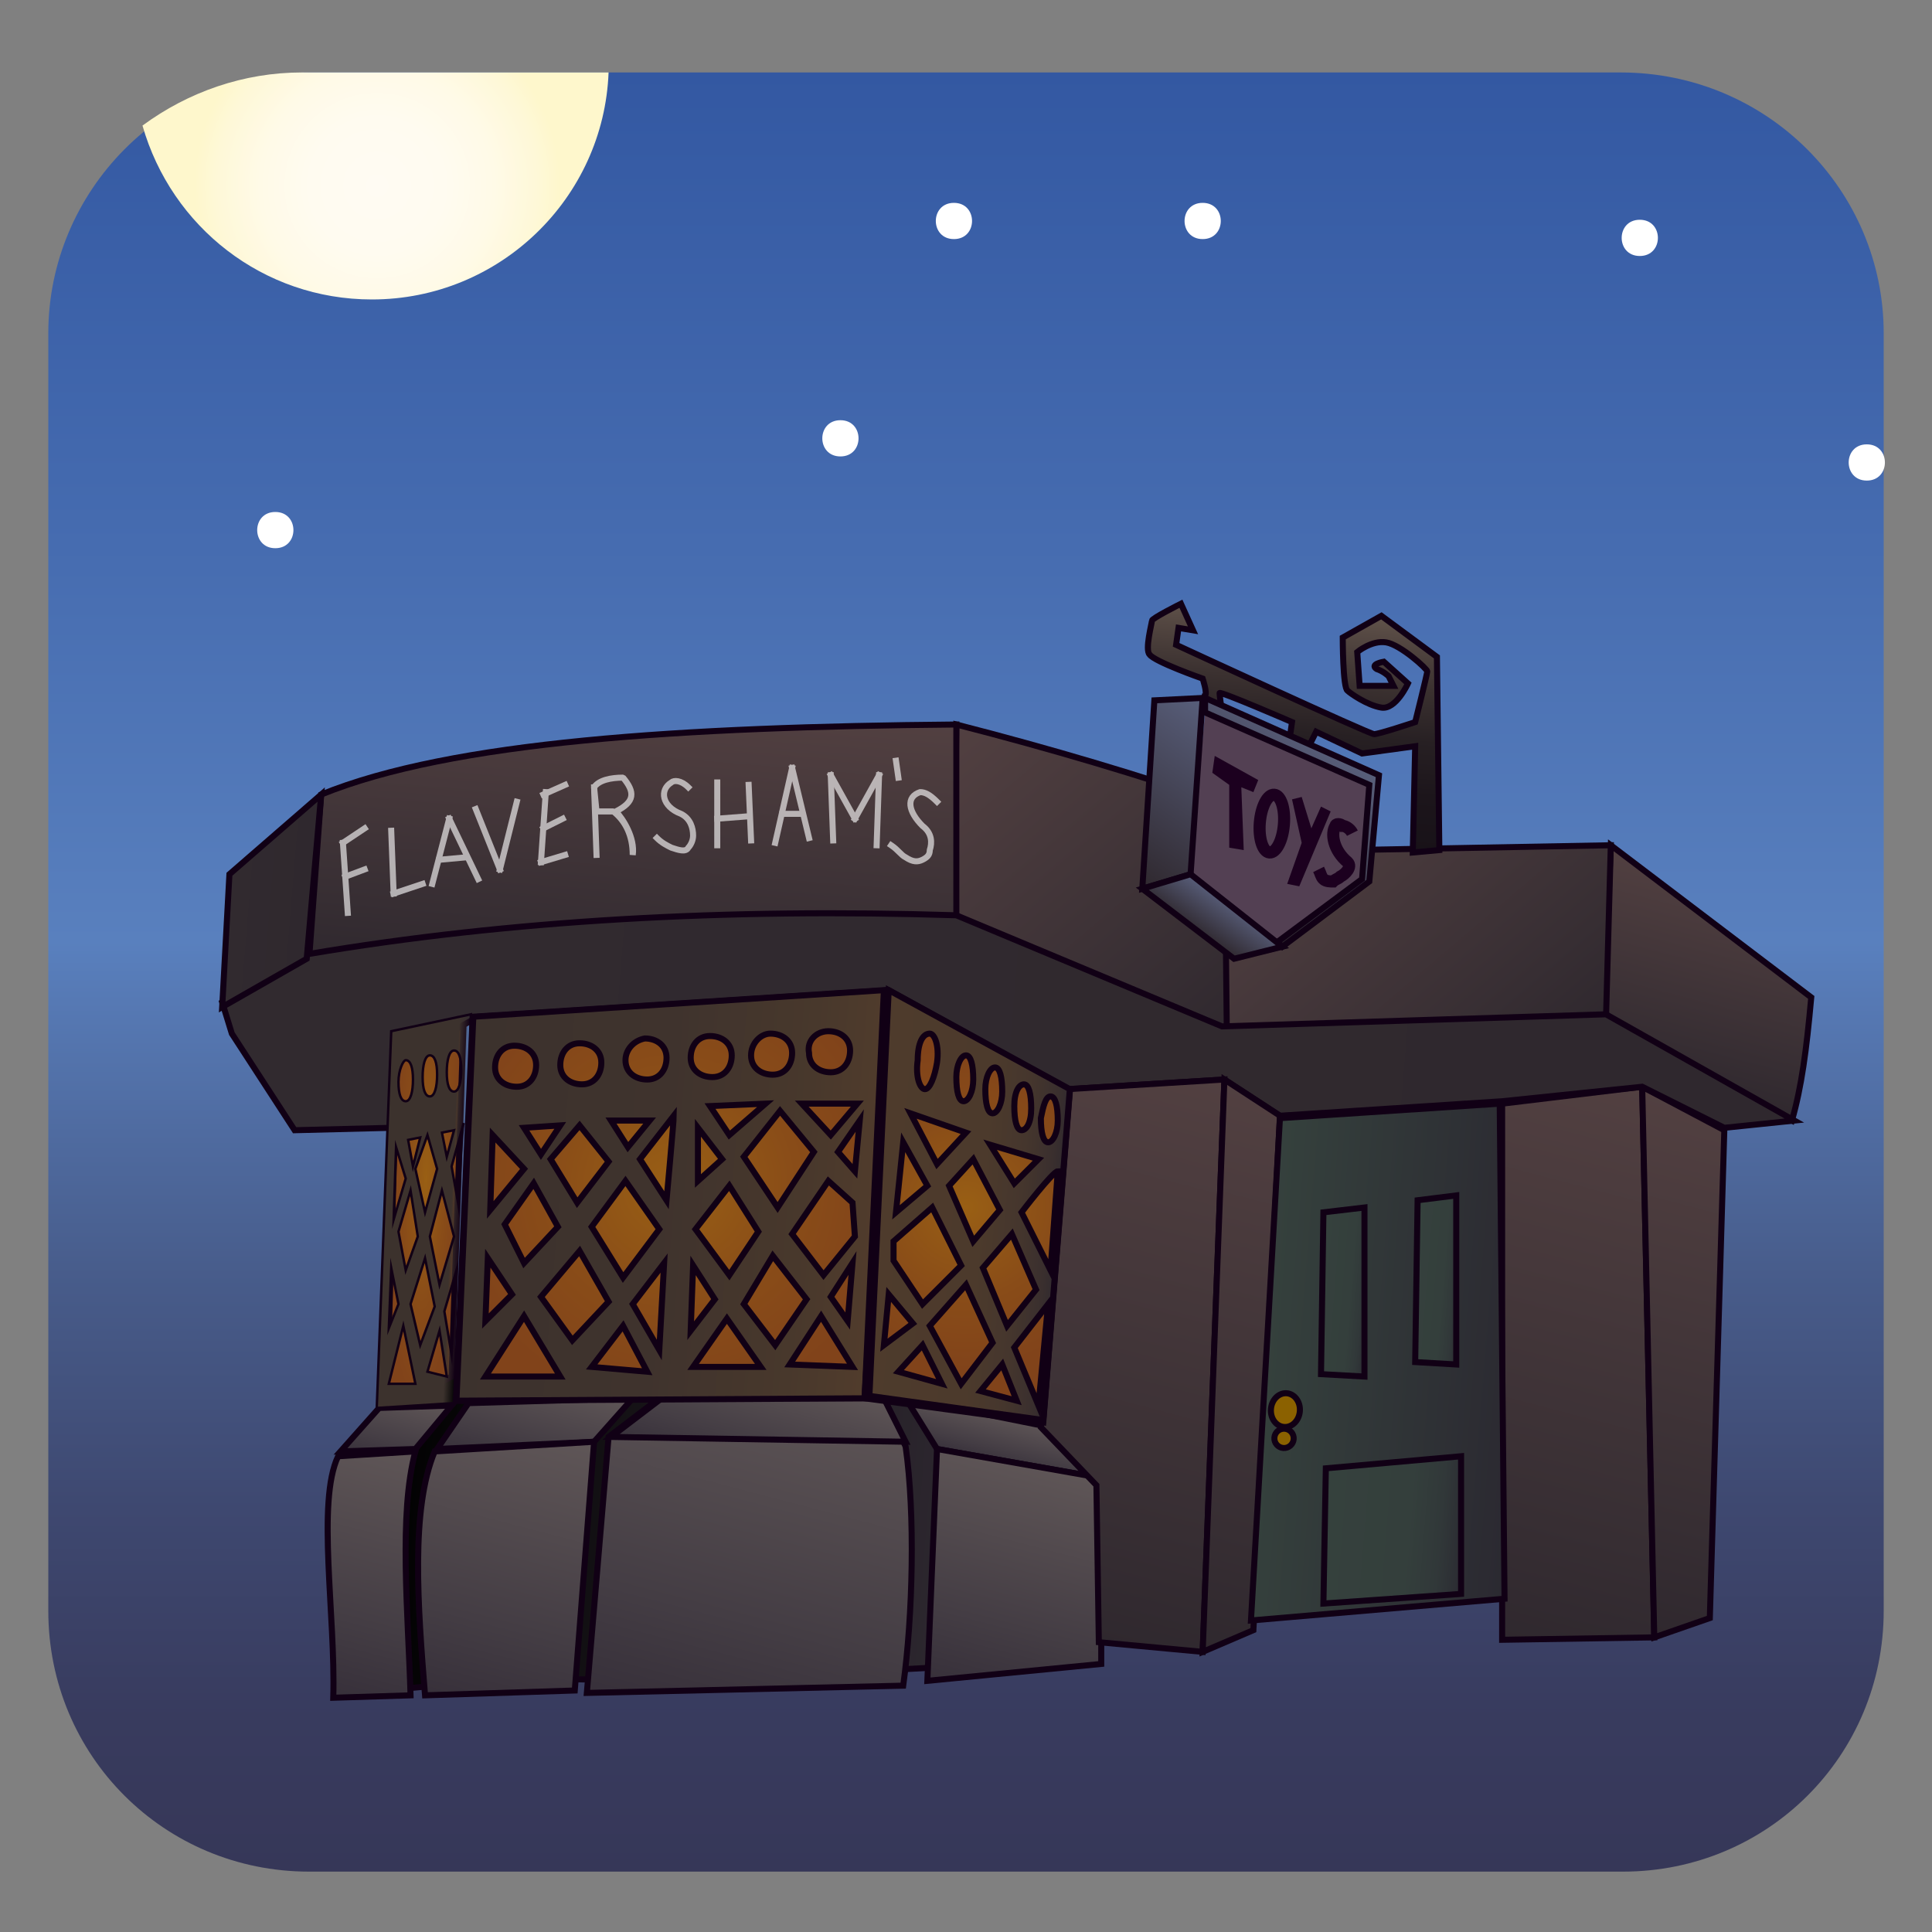 <?xml version="1.0" encoding="utf-8"?>
<!-- Generator: Adobe Illustrator 25.4.1, SVG Export Plug-In . SVG Version: 6.00 Build 0)  -->
<svg version="1.1" xmlns="http://www.w3.org/2000/svg" xmlns:xlink="http://www.w3.org/1999/xlink" x="0px" y="0px"
	 viewBox="0 0 80 80" style="enable-background:new 0 0 80 80;" xml:space="preserve">
<rect x="0" y="0" width="80" height="80" fill="#808080" stroke="none"/>
<style type="text/css">
	.st0{fill:url(#SVGID_1_);}
	
		.st1{fill:url(#SVGID_00000133495438486637180390000014484841970121710493_);stroke:#110015;stroke-width:0.25;stroke-miterlimit:10;}
	
		.st2{fill:url(#SVGID_00000134245065905149558180000000357004179913780159_);stroke:#110015;stroke-width:0.25;stroke-miterlimit:10;}
	
		.st3{fill:url(#SVGID_00000043416016463386741330000014327577004041831340_);stroke:#110015;stroke-width:0.25;stroke-miterlimit:10;}
	.st4{fill:#534053;}
	
		.st5{fill:url(#SVGID_00000158019966068387048210000002262421663444301491_);stroke:#110015;stroke-width:0.25;stroke-miterlimit:10;}
	
		.st6{fill:url(#SVGID_00000018207805066903253600000016194191923013020823_);stroke:#110015;stroke-width:0.25;stroke-miterlimit:10;}
	
		.st7{fill:url(#SVGID_00000034067788538673426240000009596517124723030408_);stroke:#110015;stroke-width:0.25;stroke-miterlimit:10;}
	
		.st8{fill:url(#SVGID_00000000202689356517246720000013246197460792867719_);stroke:#110015;stroke-width:0.25;stroke-miterlimit:10;}
	
		.st9{fill:url(#SVGID_00000023266543749903501470000005235656329502474156_);stroke:#110015;stroke-width:0.25;stroke-miterlimit:10;}
	
		.st10{fill:url(#SVGID_00000070087969988144748000000006774803678193345947_);stroke:#110015;stroke-width:0.25;stroke-miterlimit:10;}
	
		.st11{fill:url(#SVGID_00000088095012902570449310000011359699565918011288_);stroke:#110015;stroke-width:0.25;stroke-miterlimit:10;}
	
		.st12{fill:url(#SVGID_00000152240041716512108720000017735683899040920720_);stroke:#110015;stroke-width:0.25;stroke-miterlimit:10;}
	
		.st13{fill:url(#SVGID_00000169517594916288550350000012187323321972112570_);stroke:#110015;stroke-width:0.25;stroke-miterlimit:10;}
	.st14{opacity:0.62;}
	.st15{fill:none;stroke:#FFFFFF;stroke-width:0.25;stroke-linecap:square;stroke-linejoin:bevel;stroke-miterlimit:10;}
	
		.st16{fill:url(#SVGID_00000070087694463120539740000004562091612624674482_);stroke:#110015;stroke-width:0.25;stroke-miterlimit:10;}
	
		.st17{fill:url(#SVGID_00000155146227428039932490000014780007499033044629_);stroke:#110015;stroke-width:0.25;stroke-miterlimit:10;}
	
		.st18{fill:url(#SVGID_00000129919427925162812080000011647309245526314682_);stroke:#110015;stroke-width:0.25;stroke-miterlimit:10;}
	.st19{fill:#1C001F;}
	.st20{fill:none;stroke:#1C001F;stroke-width:0.5;stroke-miterlimit:10;}
	
		.st21{fill:url(#SVGID_00000116934817669206057360000009556885350495370645_);stroke:#110015;stroke-width:0.25;stroke-miterlimit:10;}
	
		.st22{fill:url(#SVGID_00000098924982084090434490000009640536121130390933_);stroke:#110015;stroke-width:0.25;stroke-miterlimit:10;}
	
		.st23{fill:url(#SVGID_00000113332025376794413580000000469008171588821893_);stroke:#110015;stroke-width:0.25;stroke-miterlimit:10;}
	
		.st24{fill:url(#SVGID_00000081613709653897205140000006373153215554312363_);stroke:#110015;stroke-width:0.25;stroke-miterlimit:10;}
	
		.st25{fill:url(#SVGID_00000076567366122897161060000012898843915689331346_);stroke:#110015;stroke-width:0.25;stroke-miterlimit:10;}
	
		.st26{fill:url(#SVGID_00000144309658984582421970000002239374842422170756_);stroke:#110015;stroke-width:0.25;stroke-miterlimit:10;}
	
		.st27{fill:url(#SVGID_00000173145843831364775960000006138750191243569027_);stroke:#110015;stroke-width:0.25;stroke-miterlimit:10;}
	
		.st28{fill:url(#SVGID_00000005229121439599407950000016879338727386897536_);stroke:#110015;stroke-width:0.25;stroke-miterlimit:10;}
	
		.st29{fill:url(#SVGID_00000119092933873360510680000017473175968491218346_);stroke:#110015;stroke-width:0.25;stroke-miterlimit:10;}
	
		.st30{fill:url(#SVGID_00000135663982141705017190000007198339538184577419_);stroke:#110015;stroke-width:0.1;stroke-miterlimit:10;}
	
		.st31{fill:url(#SVGID_00000080917983277136399410000005847238348060601514_);stroke:#110015;stroke-width:0.25;stroke-miterlimit:10;}
	
		.st32{fill:url(#SVGID_00000026155434364594078040000005537363101143109052_);stroke:#110015;stroke-width:0.25;stroke-miterlimit:10;}
	
		.st33{fill:url(#SVGID_00000144303361614397063770000013379249307210041734_);stroke:#110015;stroke-width:0.25;stroke-miterlimit:10;}
	
		.st34{fill:url(#SVGID_00000093136653208502363330000007936119959618085039_);stroke:#110015;stroke-width:0.25;stroke-miterlimit:10;}
	
		.st35{fill:url(#SVGID_00000152255343653261789560000014914750913029140884_);stroke:#110015;stroke-width:0.25;stroke-miterlimit:10;}
	
		.st36{fill:url(#SVGID_00000083049452493010941400000014798040164068707771_);stroke:#110015;stroke-width:0.25;stroke-miterlimit:10;}
	
		.st37{fill:url(#SVGID_00000175317873704960610790000018328319226047869829_);stroke:#110015;stroke-width:0.25;stroke-miterlimit:10;}
	
		.st38{fill:url(#SVGID_00000075120254983807488760000016869077879149315752_);stroke:#110015;stroke-width:0.25;stroke-miterlimit:10;}
	.st39{fill:#8B6100;stroke:#110015;stroke-width:0.25;stroke-miterlimit:10;}
	.st40{fill:url(#SVGID_00000085228736967029271250000005139688638631721660_);}
	.st41{fill:#FFFFFF;}
</style>
<g id="Слой_2">
</g>
<g id="Слой_1">
	<linearGradient id="SVGID_1_" gradientUnits="userSpaceOnUse" x1="40" y1="3" x2="40" y2="77.522">
		<stop  offset="0" style="stop-color:#3358A2"/>
		<stop  offset="0.263" style="stop-color:#466CB0"/>
		<stop  offset="0.483" style="stop-color:#5980BE"/>
		<stop  offset="0.516" style="stop-color:#5679B4"/>
		<stop  offset="0.663" style="stop-color:#485D8C"/>
		<stop  offset="0.798" style="stop-color:#3E4870"/>
		<stop  offset="0.914" style="stop-color:#383B5E"/>
		<stop  offset="1" style="stop-color:#363758"/>
	</linearGradient>
	<path class="st0" d="M67.2,77.5H12.8C6.8,77.5,2,72.7,2,66.7V13.8C2,7.9,6.8,3,12.8,3h54.3C73.2,3,78,7.9,78,13.8v52.9
		C78,72.7,73.2,77.5,67.2,77.5z"/>
	<g>
		
			<linearGradient id="SVGID_00000093896879873106863080000017760590368330323129_" gradientUnits="userSpaceOnUse" x1="71.611" y1="33.602" x2="70.024" y2="42.603" gradientTransform="matrix(0.997 8.163217e-02 -8.163217e-02 0.997 3.054 -3.086)">
			<stop  offset="0" style="stop-color:#524041"/>
			<stop  offset="0.78" style="stop-color:#372E33"/>
			<stop  offset="1" style="stop-color:#2F282E"/>
		</linearGradient>
		
			<path style="fill:url(#SVGID_00000093896879873106863080000017760590368330323129_);stroke:#110015;stroke-width:0.25;stroke-miterlimit:10;" d="
			M75,41.3L66.7,35l-0.3,7.3l7.8,4.1C74.6,45,74.8,43.5,75,41.3z"/>
		
			<linearGradient id="SVGID_00000096763069071622130940000011893365270720451768_" gradientUnits="userSpaceOnUse" x1="53.262" y1="31.582" x2="64.297" y2="42.617" gradientTransform="matrix(0.997 8.163217e-02 -8.163217e-02 0.997 3.054 -3.086)">
			<stop  offset="0" style="stop-color:#524041"/>
			<stop  offset="0.78" style="stop-color:#372E33"/>
			<stop  offset="1" style="stop-color:#2F282E"/>
		</linearGradient>
		
			<polygon style="fill:url(#SVGID_00000096763069071622130940000011893365270720451768_);stroke:#110015;stroke-width:0.25;stroke-miterlimit:10;" points="
			66.7,35 50.5,35.3 50.8,42.9 66.5,42.2 		"/>
		
			<linearGradient id="SVGID_00000038381431058849790230000014356283873578046612_" gradientUnits="userSpaceOnUse" x1="39.49" y1="29.647" x2="51.556" y2="41.714" gradientTransform="matrix(0.997 8.163217e-02 -8.163217e-02 0.997 3.054 -3.086)">
			<stop  offset="0" style="stop-color:#524041"/>
			<stop  offset="0.78" style="stop-color:#372E33"/>
			<stop  offset="1" style="stop-color:#2F282E"/>
		</linearGradient>
		
			<path style="fill:url(#SVGID_00000038381431058849790230000014356283873578046612_);stroke:#110015;stroke-width:0.25;stroke-miterlimit:10;" d="
			M39.6,30c3.9,1,7.6,2.1,11.1,3.3l0.1,9.5c-4.9-2-8.7-3.7-11.3-4.7L39.6,30z"/>
		<polygon class="st4" points="49.9,29.5 56.7,32.5 56.4,36.4 52.9,39 49.3,36.1 		"/>
		
			<linearGradient id="SVGID_00000026851618238376670460000017994992535158801063_" gradientUnits="userSpaceOnUse" x1="26.448" y1="30.02" x2="26.448" y2="41.886" gradientTransform="matrix(0.997 8.163217e-02 -8.163217e-02 0.997 3.054 -3.086)">
			<stop  offset="0" style="stop-color:#524041"/>
			<stop  offset="0.78" style="stop-color:#372E33"/>
			<stop  offset="1" style="stop-color:#2F282E"/>
		</linearGradient>
		
			<path style="fill:url(#SVGID_00000026851618238376670460000017994992535158801063_);stroke:#110015;stroke-width:0.25;stroke-miterlimit:10;" d="
			M13.3,32.9c5.4-2.2,14.9-2.8,26.3-2.9l0,8.1c-9.5-0.5-18.4,0.1-26.8,1.6L13.3,32.9z"/>
		
			<linearGradient id="SVGID_00000173859472128375273790000006791410786575270791_" gradientUnits="userSpaceOnUse" x1="17.643" y1="63.188" x2="47.742" y2="63.188" gradientTransform="matrix(0.997 8.163217e-02 -8.163217e-02 0.997 3.054 -3.086)">
			<stop  offset="0" style="stop-color:#000000"/>
			<stop  offset="0.502" style="stop-color:#1E1A1F"/>
			<stop  offset="1" style="stop-color:#37303A"/>
		</linearGradient>
		
			<path style="fill:url(#SVGID_00000173859472128375273790000006791410786575270791_);stroke:#110015;stroke-width:0.25;stroke-miterlimit:10;" d="
			M46.1,56L40,54.8l-1.6-0.1L29,54.9l-2.2,0L19,56.2c0,0-3.4,2-3.2,1.8c0.1-0.2-0.9,10.8-0.9,10.8l1,1.2l5.3-0.5l7,0.1
			c0,0,14-0.7,14.2-0.8C42.5,68.7,46.1,56,46.1,56z"/>
		
			<linearGradient id="SVGID_00000157270291547533184740000016745193509852213175_" gradientUnits="userSpaceOnUse" x1="69.034" y1="42.701" x2="64.929" y2="65.981" gradientTransform="matrix(0.997 8.163217e-02 -8.163217e-02 0.997 3.054 -3.086)">
			<stop  offset="0" style="stop-color:#524041"/>
			<stop  offset="0.78" style="stop-color:#372E33"/>
			<stop  offset="1" style="stop-color:#2F282E"/>
		</linearGradient>
		
			<polygon style="fill:url(#SVGID_00000157270291547533184740000016745193509852213175_);stroke:#110015;stroke-width:0.25;stroke-miterlimit:10;" points="
			62.2,45.7 68,45 68.5,67.8 62.2,67.9 		"/>
		
			<linearGradient id="SVGID_00000031171022893957882070000009712915370721941135_" gradientUnits="userSpaceOnUse" x1="53.018" y1="33.653" x2="53.018" y2="23.971" gradientTransform="matrix(0.997 8.163217e-02 -8.163217e-02 0.997 3.054 -3.086)">
			<stop  offset="5.327789e-09" style="stop-color:#181218"/>
			<stop  offset="0.237" style="stop-color:#1C151B"/>
			<stop  offset="0.465" style="stop-color:#272023"/>
			<stop  offset="0.689" style="stop-color:#3B3130"/>
			<stop  offset="0.91" style="stop-color:#564943"/>
			<stop  offset="1" style="stop-color:#63554C"/>
		</linearGradient>
		
			<path style="fill:url(#SVGID_00000031171022893957882070000009712915370721941135_);stroke:#110015;stroke-width:0.25;stroke-miterlimit:10;" d="
			M59.6,35.2l-0.1-8l-2.3-1.7l-1.6,0.9c0,0,0,2.1,0.2,2.2c0.1,0.1,0.8,0.6,1.4,0.7s1.1-1,1.1-1l-1-0.9c0,0-0.6,0.1-0.3,0.3
			c0.3,0.1,0.5,0.3,0.5,0.3l0.2,0.4l-1.4,0l-0.1-1.4c0,0,0.6-0.5,1.2-0.4c0.6,0.1,1.7,1.1,1.7,1.2s-0.5,2.1-0.5,2.1
			s-1.5,0.5-1.7,0.5s-8.2-3.7-8.2-3.7l0.1-0.7l0.6,0.1c0,0-0.5-1.1-0.5-1.1s-1.2,0.6-1.2,0.7c0,0.1-0.3,1.2-0.1,1.4
			c0.2,0.3,2.2,1,2.2,1s0.2,0.6,0.1,0.7s-0.2,0.6-0.2,0.6l0.9,0.1c0,0-0.1-0.7-0.1-0.8s3,1.2,3,1.2l-0.1,0.7l0.8,0.3l0.3-0.6
			l1.9,0.9l2.2-0.3l-0.1,4.4L59.6,35.2z"/>
		
			<linearGradient id="SVGID_00000042726860260758131020000006062318824498245774_" gradientUnits="userSpaceOnUse" x1="72.714" y1="43.35" x2="68.913" y2="64.903" gradientTransform="matrix(0.997 8.163217e-02 -8.163217e-02 0.997 3.054 -3.086)">
			<stop  offset="0" style="stop-color:#524041"/>
			<stop  offset="0.78" style="stop-color:#372E33"/>
			<stop  offset="1" style="stop-color:#2F282E"/>
		</linearGradient>
		
			<polygon style="fill:url(#SVGID_00000042726860260758131020000006062318824498245774_);stroke:#110015;stroke-width:0.25;stroke-miterlimit:10;" points="
			70.8,67 68.5,67.8 68,45 71.4,46.8 		"/>
		
			<radialGradient id="SVGID_00000085217853821707046750000017843639874108491408_" cx="28.968" cy="49.974" r="9.207" gradientTransform="matrix(0.997 8.163217e-02 -8.163217e-02 0.997 3.054 -3.086)" gradientUnits="userSpaceOnUse">
			<stop  offset="0" style="stop-color:#995F14"/>
			<stop  offset="0.562" style="stop-color:#894C18"/>
			<stop  offset="1" style="stop-color:#81431A"/>
		</radialGradient>
		
			<polygon style="fill:url(#SVGID_00000085217853821707046750000017843639874108491408_);stroke:#110015;stroke-width:0.25;stroke-miterlimit:10;" points="
			19.6,41.4 36.8,40.2 36,57.9 19.1,58 		"/>
		
			<radialGradient id="SVGID_00000052807600269242665600000016099989949613566394_" cx="37.799" cy="50.688" r="9.207" gradientTransform="matrix(0.162 6.344727e-03 -3.922940e-02 0.999 13.501 -2.044)" gradientUnits="userSpaceOnUse">
			<stop  offset="0" style="stop-color:#995F14"/>
			<stop  offset="0.562" style="stop-color:#894C18"/>
			<stop  offset="1" style="stop-color:#81431A"/>
		</radialGradient>
		
			<polygon style="fill:url(#SVGID_00000052807600269242665600000016099989949613566394_);stroke:#110015;stroke-width:0.25;stroke-miterlimit:10;" points="
			16.5,41.9 19.3,39.3 18.7,57 16,58.4 		"/>
		
			<linearGradient id="SVGID_00000098920869216127925360000004447187509931884476_" gradientUnits="userSpaceOnUse" x1="9.767" y1="43.606" x2="75.06" y2="43.606" gradientTransform="matrix(0.997 8.163217e-02 -8.163217e-02 0.997 3.054 -3.086)">
			<stop  offset="0" style="stop-color:#312A2F"/>
			<stop  offset="1" style="stop-color:#2F282E"/>
		</linearGradient>
		
			<path style="fill:url(#SVGID_00000098920869216127925360000004447187509931884476_);stroke:#110015;stroke-width:0.25;stroke-miterlimit:10;" d="
			M74.3,46.4l-2.9,0.3L68,45l-5.8,0.6L53,46.2l-2.3-1.5l-6.5,0.4l-7.4-4.1l-17,1.1l-3.4,1.9l-0.2,2.7l-4,0.1l-2.6-4l-0.4-1.3l3.6-2
			c8.3-1.4,17.3-1.9,26.8-1.6l11,4.6l15.9-0.5L74.3,46.4z"/>
		
			<linearGradient id="SVGID_00000138548706819405159150000010660650106602926226_" gradientUnits="userSpaceOnUse" x1="9.652" y1="39.574" x2="13.149" y2="39.574" gradientTransform="matrix(0.997 8.163217e-02 -8.163217e-02 0.997 3.054 -3.086)">
			<stop  offset="0" style="stop-color:#312A2F"/>
			<stop  offset="1" style="stop-color:#2F282E"/>
		</linearGradient>
		
			<polygon style="fill:url(#SVGID_00000138548706819405159150000010660650106602926226_);stroke:#110015;stroke-width:0.25;stroke-miterlimit:10;" points="
			13.3,32.9 9.5,36.2 9.2,41.7 12.7,39.7 		"/>
		<g class="st14">
			<line class="st15" x1="31.1" y1="34.8" x2="31" y2="32.5"/>
			<line class="st15" x1="29.7" y1="33.9" x2="31" y2="33.8"/>
			<g>
				<line class="st15" x1="14.2" y1="34.9" x2="14.4" y2="37.8"/>
				<line class="st15" x1="15.1" y1="34.3" x2="14.2" y2="34.9"/>
				<line class="st15" x1="14.3" y1="36.3" x2="15.1" y2="36"/>
				<line class="st15" x1="16.2" y1="34.4" x2="16.3" y2="37"/>
				<line class="st15" x1="17.5" y1="36.6" x2="16.3" y2="37"/>
				<line class="st15" x1="17.9" y1="36.6" x2="18.6" y2="33.9"/>
				<line class="st15" x1="19.8" y1="36.4" x2="18.6" y2="33.9"/>
				<line class="st15" x1="18.2" y1="35.6" x2="19.3" y2="35.5"/>
				<line class="st15" x1="19.7" y1="33.5" x2="20.7" y2="36"/>
				<line class="st15" x1="21.4" y1="33.2" x2="20.7" y2="36"/>
				<line class="st15" x1="23.4" y1="32.5" x2="22.5" y2="32.9"/>
				<line class="st15" x1="22.4" y1="35.7" x2="23.4" y2="35.4"/>
				<line class="st15" x1="22.6" y1="32.8" x2="22.4" y2="35.7"/>
				<line class="st15" x1="23.3" y1="33.9" x2="22.5" y2="34.3"/>
				<line class="st15" x1="24.6" y1="32.6" x2="24.7" y2="35.4"/>
				<line class="st15" x1="29.7" y1="32.4" x2="29.7" y2="35"/>
				<line class="st15" x1="32.1" y1="34.9" x2="32.8" y2="31.8"/>
				<line class="st15" x1="33.5" y1="34.7" x2="32.8" y2="31.8"/>
				<line class="st15" x1="32.4" y1="33.7" x2="33.2" y2="33.7"/>
				<line class="st15" x1="34.5" y1="34.8" x2="34.4" y2="32.1"/>
				<line class="st15" x1="35.4" y1="33.9" x2="34.4" y2="32.1"/>
				<line class="st15" x1="36.4" y1="32.1" x2="35.4" y2="33.9"/>
				<line class="st15" x1="36.3" y1="35" x2="36.4" y2="32.1"/>
				<line class="st15" x1="37.1" y1="31.5" x2="37.2" y2="32.2"/>
				<path class="st15" d="M28.5,32.6c-0.3-0.3-0.6-0.3-0.7-0.2c-0.5,0.3-0.4,1,0.4,1.3c0.4,0.2,0.5,0.6,0.5,0.9
					c0,0.2-0.1,0.4-0.2,0.5c-0.1,0.2-0.4,0.1-0.7,0c-0.2-0.1-0.4-0.2-0.6-0.4"/>
				<path class="st15" d="M38.8,33.2c-0.3-0.3-0.5-0.4-0.7-0.4c-0.6,0.2-0.5,0.8,0.1,1.4c0.4,0.3,0.4,0.7,0.3,1
					c0,0.2-0.1,0.3-0.3,0.4c-0.2,0.1-0.4,0.1-0.7-0.1c-0.2-0.1-0.3-0.3-0.6-0.5"/>
				<path class="st15" d="M26.2,35.4c0-0.8-0.3-1.4-0.8-1.8l-0.7,0l-0.1-1c0.2-0.3,0.7-0.4,1.2-0.4c0.5,0.6,0.5,1-0.3,1.4
					C25.8,33.9,26.3,34.7,26.2,35.4z"/>
			</g>
		</g>
		
			<linearGradient id="SVGID_00000041297576117688451280000012161059462574681737_" gradientUnits="userSpaceOnUse" x1="50.12" y1="28.644" x2="46.194" y2="35.445" gradientTransform="matrix(0.997 8.163217e-02 -8.163217e-02 0.997 3.054 -3.086)">
			<stop  offset="0" style="stop-color:#585F7B"/>
			<stop  offset="0.15" style="stop-color:#52566F"/>
			<stop  offset="1" style="stop-color:#2F282E"/>
		</linearGradient>
		
			<polygon style="fill:url(#SVGID_00000041297576117688451280000012161059462574681737_);stroke:#110015;stroke-width:0.25;stroke-miterlimit:10;" points="
			47.8,29 47.3,36.8 49.3,36.2 49.8,28.9 		"/>
		
			<linearGradient id="SVGID_00000133511149427440334210000017476176885440963231_" gradientUnits="userSpaceOnUse" x1="50.856" y1="36.266" x2="49.92" y2="37.888" gradientTransform="matrix(0.997 8.163217e-02 -8.163217e-02 0.997 3.054 -3.086)">
			<stop  offset="0" style="stop-color:#585F7B"/>
			<stop  offset="0.15" style="stop-color:#52566F"/>
			<stop  offset="1" style="stop-color:#2F282E"/>
		</linearGradient>
		
			<polygon style="fill:url(#SVGID_00000133511149427440334210000017476176885440963231_);stroke:#110015;stroke-width:0.25;stroke-miterlimit:10;" points="
			53.1,39.2 49.3,36.2 47.3,36.8 51.1,39.7 		"/>
		
			<linearGradient id="SVGID_00000063616133279292464980000017750163313551848882_" gradientUnits="userSpaceOnUse" x1="54.327" y1="29.329" x2="50.287" y2="36.327" gradientTransform="matrix(0.997 8.163217e-02 -8.163217e-02 0.997 3.054 -3.086)">
			<stop  offset="0" style="stop-color:#585F7B"/>
			<stop  offset="0.15" style="stop-color:#52566F"/>
			<stop  offset="1" style="stop-color:#2F282E"/>
		</linearGradient>
		
			<polygon style="fill:url(#SVGID_00000063616133279292464980000017750163313551848882_);stroke:#110015;stroke-width:0.25;stroke-miterlimit:10;" points="
			49.9,29.5 56.7,32.5 56.4,36.4 52.9,39 53.1,39.2 56.7,36.5 57.1,32.1 49.9,28.9 		"/>
		<polygon class="st19" points="50.3,31.3 52.1,32.3 51.9,32.8 51.4,32.6 51.5,35.2 50.9,35.1 50.9,32.5 50.2,32 		"/>
		<polygon class="st19" points="53.5,33.1 53.9,34.9 53.3,36.6 53.8,36.7 55.1,33.6 54.7,33.4 54.3,34.3 53.9,33 		"/>
		<path class="st20" d="M56,34.5c-0.1-0.2-0.3-0.3-0.4-0.3c-0.1-0.1-0.3-0.1-0.3,0c-0.2,0.3-0.1,1,0.5,1.5c0.2,0.2-0.1,0.5-0.3,0.6
			c-0.1,0.1-0.2,0.1-0.3,0.2c-0.1,0-0.3,0-0.4-0.1c-0.1-0.1-0.1-0.2-0.2-0.4"/>
		
			<ellipse transform="matrix(8.163217e-02 -0.997 0.997 8.163217e-02 14.365 83.862)" class="st20" cx="52.7" cy="34.1" rx="1.2" ry="0.5"/>
		<g>
			
				<linearGradient id="SVGID_00000147182321002808375990000000986340387784858279_" gradientUnits="userSpaceOnUse" x1="43.636" y1="58.33" x2="43.27" y2="60.403" gradientTransform="matrix(0.997 8.163217e-02 -8.163217e-02 0.997 3.054 -3.086)">
				<stop  offset="0" style="stop-color:#5F5657"/>
				<stop  offset="0.692" style="stop-color:#443D44"/>
				<stop  offset="1" style="stop-color:#37303A"/>
			</linearGradient>
			
				<polygon style="fill:url(#SVGID_00000147182321002808375990000000986340387784858279_);stroke:#110015;stroke-width:0.25;stroke-miterlimit:10;" points="
				37.5,57.9 38.8,60 45.6,61.2 43.5,59.1 			"/>
			
				<linearGradient id="SVGID_00000049914508661058011800000012454947009418312126_" gradientUnits="userSpaceOnUse" x1="45.225" y1="60.146" x2="43.493" y2="69.97" gradientTransform="matrix(0.997 8.163217e-02 -8.163217e-02 0.997 3.054 -3.086)">
				<stop  offset="0" style="stop-color:#5F5657"/>
				<stop  offset="0.692" style="stop-color:#443D44"/>
				<stop  offset="1" style="stop-color:#37303A"/>
			</linearGradient>
			
				<polygon style="fill:url(#SVGID_00000049914508661058011800000012454947009418312126_);stroke:#110015;stroke-width:0.25;stroke-miterlimit:10;" points="
				38.4,69.6 38.8,60 45.6,61.2 45.6,68.9 			"/>
			
				<linearGradient id="SVGID_00000018939140154459989950000001303961402481441163_" gradientUnits="userSpaceOnUse" x1="35.117" y1="57.428" x2="32.525" y2="72.13" gradientTransform="matrix(0.997 8.163217e-02 -8.163217e-02 0.997 3.054 -3.086)">
				<stop  offset="0" style="stop-color:#5F5657"/>
				<stop  offset="0.692" style="stop-color:#443D44"/>
				<stop  offset="1" style="stop-color:#37303A"/>
			</linearGradient>
			
				<path style="fill:url(#SVGID_00000018939140154459989950000001303961402481441163_);stroke:#110015;stroke-width:0.25;stroke-miterlimit:10;" d="
				M36.6,57.9l0.9,2c0.4,2.8,0.3,7-0.1,9.9l-13.1,0.3l0.9-10.6l2.1-1.6L36.6,57.9z"/>
			
				<linearGradient id="SVGID_00000078033541764462329030000003126134892650517127_" gradientUnits="userSpaceOnUse" x1="24.476" y1="58.295" x2="23.766" y2="62.319" gradientTransform="matrix(0.997 8.163217e-02 -8.163217e-02 0.997 3.054 -3.086)">
				<stop  offset="0" style="stop-color:#5F5657"/>
				<stop  offset="0.692" style="stop-color:#443D44"/>
				<stop  offset="1" style="stop-color:#37303A"/>
			</linearGradient>
			
				<polygon style="fill:url(#SVGID_00000078033541764462329030000003126134892650517127_);stroke:#110015;stroke-width:0.25;stroke-miterlimit:10;" points="
				18.1,60 24.6,59.7 26.2,57.9 19.4,58.1 			"/>
			
				<linearGradient id="SVGID_00000047036062002421169920000004008905963103497130_" gradientUnits="userSpaceOnUse" x1="24.389" y1="60.449" x2="22.32" y2="72.183" gradientTransform="matrix(0.997 8.163217e-02 -8.163217e-02 0.997 3.054 -3.086)">
				<stop  offset="0" style="stop-color:#5F5657"/>
				<stop  offset="0.692" style="stop-color:#443D44"/>
				<stop  offset="1" style="stop-color:#37303A"/>
			</linearGradient>
			
				<path style="fill:url(#SVGID_00000047036062002421169920000004008905963103497130_);stroke:#110015;stroke-width:0.25;stroke-miterlimit:10;" d="
				M23.8,70l0.8-10.3L18,60.1c-1,2.4-0.7,6.4-0.4,10.1L23.8,70z"/>
			
				<linearGradient id="SVGID_00000155837482379907495970000003150154481248203412_" gradientUnits="userSpaceOnUse" x1="18.639" y1="59.427" x2="18.103" y2="62.467" gradientTransform="matrix(0.997 8.163217e-02 -8.163217e-02 0.997 3.054 -3.086)">
				<stop  offset="0" style="stop-color:#5F5657"/>
				<stop  offset="0.692" style="stop-color:#443D44"/>
				<stop  offset="1" style="stop-color:#37303A"/>
			</linearGradient>
			
				<polygon style="fill:url(#SVGID_00000155837482379907495970000003150154481248203412_);stroke:#110015;stroke-width:0.25;stroke-miterlimit:10;" points="
				18.7,58.2 15.7,58.3 14.1,60.1 17.2,60 			"/>
			
				<linearGradient id="SVGID_00000016786004111589174910000000583077776844542374_" gradientUnits="userSpaceOnUse" x1="18.863" y1="61.739" x2="17.005" y2="72.274" gradientTransform="matrix(0.997 8.163217e-02 -8.163217e-02 0.997 3.054 -3.086)">
				<stop  offset="0" style="stop-color:#5F5657"/>
				<stop  offset="0.692" style="stop-color:#443D44"/>
				<stop  offset="1" style="stop-color:#37303A"/>
			</linearGradient>
			
				<path style="fill:url(#SVGID_00000016786004111589174910000000583077776844542374_);stroke:#110015;stroke-width:0.25;stroke-miterlimit:10;" d="
				M17,70.2c-0.1-3.4-0.5-7.5,0.2-10.1L14,60.3c-0.9,1.9-0.1,6.6-0.2,10L17,70.2L17,70.2z"/>
			
				<linearGradient id="SVGID_00000166672609461268365920000016525925815111114420_" gradientUnits="userSpaceOnUse" x1="33.866" y1="57.207" x2="33.09" y2="61.605" gradientTransform="matrix(0.997 8.163217e-02 -8.163217e-02 0.997 3.054 -3.086)">
				<stop  offset="0" style="stop-color:#5F5657"/>
				<stop  offset="0.692" style="stop-color:#443D44"/>
				<stop  offset="1" style="stop-color:#37303A"/>
			</linearGradient>
			
				<polygon style="fill:url(#SVGID_00000166672609461268365920000016525925815111114420_);stroke:#110015;stroke-width:0.25;stroke-miterlimit:10;" points="
				25.3,59.5 37.5,59.7 36.6,57.9 27.4,57.9 			"/>
		</g>
		
			<linearGradient id="SVGID_00000137103624052028131010000000217316868212654465_" gradientUnits="userSpaceOnUse" x1="20.183" y1="50.403" x2="37.613" y2="50.403" gradientTransform="matrix(0.997 8.163217e-02 -8.163217e-02 0.997 3.054 -3.086)">
			<stop  offset="0" style="stop-color:#3C322D"/>
			<stop  offset="0.477" style="stop-color:#3F332D"/>
			<stop  offset="0.813" style="stop-color:#48382C"/>
			<stop  offset="1" style="stop-color:#513C2C"/>
		</linearGradient>
		
			<path style="fill:url(#SVGID_00000137103624052028131010000000217316868212654465_);stroke:#110015;stroke-width:0.25;stroke-miterlimit:10;" d="
			M36.6,41l-17,1.1L18.9,58l16.9-0.1L36.6,41z M34.1,52.8l-1.3-1.7l1.5-2.2l1,0.9l0.1,1.4L34.1,52.8z M35.3,52.3l-0.2,2.4l-0.7-1
			L35.3,52.3z M30.2,49.1l1.2,1.9l-1.2,1.8l-1.4-1.9L30.2,49.1z M30.2,47l-0.8-1.2l2.3-0.1L30.2,47z M30.8,47.9l1.5-1.9l1.4,1.7
			L32.2,50L30.8,47.9z M35.4,48.5l-0.7-0.8l0.9-1.3L35.4,48.5z M34.3,42.7c0.5,0,0.9,0.3,0.9,0.8c0,0.5-0.3,0.9-0.8,0.9
			c-0.5,0-0.9-0.3-0.9-0.8C33.4,43.1,33.8,42.7,34.3,42.7z M35.5,45.7l-1.1,1.3l-1.2-1.3L35.5,45.7z M31.9,42.8
			c0.5,0,0.9,0.3,0.9,0.8c0,0.5-0.3,0.9-0.8,0.9c-0.5,0-0.9-0.3-0.9-0.8C31.1,43.2,31.5,42.8,31.9,42.8z M27.6,49.7l-1.1-1.7
			l1.4-1.8C27.9,46.4,27.6,49.7,27.6,49.7z M27.3,50.9l-1.5,2l-1.3-2.1l1.4-1.9L27.3,50.9z M26.7,43c0.5,0,0.9,0.3,0.9,0.8
			c0,0.5-0.3,0.9-0.8,0.9c-0.5,0-0.9-0.3-0.9-0.8C25.9,43.5,26.2,43.1,26.7,43z M26.9,46.4L26,47.5l-0.7-1.1L26.9,46.4z M23.9,49.8
			L22.8,48l1.2-1.4l1.2,1.5L23.9,49.8z M23.1,50.8l-1.4,1.5l-0.8-1.6l1.2-1.7L23.1,50.8z M21.7,46.7l1.5-0.1l-0.8,1.2L21.7,46.7z
			 M24,43.2c0.5,0,0.9,0.3,0.9,0.8c0,0.5-0.3,0.9-0.8,0.9c-0.5,0-0.9-0.3-0.9-0.8C23.2,43.6,23.5,43.2,24,43.2z M21.3,43.3
			c0.5,0,0.9,0.3,0.9,0.8c0,0.5-0.3,0.9-0.8,0.9c-0.5,0-0.9-0.3-0.9-0.8C20.5,43.7,20.8,43.3,21.3,43.3z M20.4,47l1.3,1.4l-1.4,1.7
			L20.4,47z M20.2,52.1l1,1.5l-1.1,1.1L20.2,52.1z M20.1,57l1.6-2.5l1.5,2.5L20.1,57z M22.4,53.7l1.6-1.9l1.2,2.1l-1.5,1.6
			L22.4,53.7z M24.5,56.6l1.3-1.7l1,1.9L24.5,56.6z M26.2,54l1.3-1.7l-0.2,3.6L26.2,54z M28.6,43.8c0-0.5,0.3-0.9,0.8-0.9
			c0.5,0,0.9,0.3,0.9,0.8c0,0.5-0.3,0.9-0.8,0.9C29,44.6,28.6,44.3,28.6,43.8z M28.9,46.7l1,1.3l-1,0.9L28.9,46.7z M28.7,52.4
			l0.9,1.4l-1,1.3L28.7,52.4z M28.7,56.6l1.4-2l1.4,2L28.7,56.6z M30.8,54l1.2-2l1.4,1.8l-1.3,1.9L30.8,54z M32.7,56.5l1.3-2
			l1.3,2.1L32.7,56.5z"/>
		
			<linearGradient id="SVGID_00000174587377446865398880000017796020977290391981_" gradientUnits="userSpaceOnUse" x1="16.695" y1="51.999" x2="19.908" y2="51.999" gradientTransform="matrix(0.999 4.306906e-02 -4.306906e-02 0.999 1.483 -2.584)">
			<stop  offset="0" style="stop-color:#3C322D"/>
			<stop  offset="0.757" style="stop-color:#3C322D"/>
			<stop  offset="0.859" style="stop-color:#3C322D"/>
			<stop  offset="0.984" style="stop-color:#3C322D;stop-opacity:0.111"/>
			<stop  offset="1" style="stop-color:#3C322D;stop-opacity:0"/>
			<stop  offset="1" style="stop-color:#513C2C"/>
		</linearGradient>
		
			<path style="fill:url(#SVGID_00000174587377446865398880000017796020977290391981_);stroke:#110015;stroke-width:0.1;stroke-miterlimit:10;" d="
			M16.2,42.7l-0.6,15.6l3.2-0.2L19.5,42L16.2,42.7z M18.8,43.5c0.2,0,0.3,0.3,0.3,0.8c0,0.5-0.1,0.9-0.3,0.9c-0.2,0-0.3-0.3-0.3-0.8
			C18.5,43.9,18.6,43.5,18.8,43.5z M18.8,46.8l-0.3,1.1l-0.2-1L18.8,46.8z M18.8,51.2l-0.6,2l-0.4-2l0.5-1.9L18.8,51.2z M17.6,50.2
			l-0.4-1.8l0.5-1.4l0.4,1.4L17.6,50.2z M17.3,51.2l-0.5,1.4L16.5,51l0.5-1.7L17.3,51.2z M16.9,47.2l0.5-0.1l-0.3,1.2L16.9,47.2z
			 M17.8,43.7c0.2,0,0.3,0.3,0.3,0.8c0,0.5-0.1,0.9-0.3,0.9c-0.2,0-0.3-0.3-0.3-0.8C17.5,44.1,17.6,43.7,17.8,43.7z M16.8,43.9
			c0.2,0,0.3,0.3,0.3,0.8c0,0.5-0.1,0.9-0.3,0.9c-0.2,0-0.3-0.3-0.3-0.8C16.5,44.3,16.7,43.9,16.8,43.9z M16.4,47.5l0.4,1.3
			l-0.5,1.7L16.4,47.5z M16.2,52.5l0.3,1.5L16.1,55L16.2,52.5z M16.1,57.3l0.6-2.4l0.5,2.4L16.1,57.3z M17,54l0.6-1.9l0.4,2
			l-0.6,1.6L17,54z M17.7,56.8l0.5-1.7l0.3,1.9L17.7,56.8z M18.7,56.1l-0.3-1.8l0.5-1.7L18.7,56.1z M19,50l-0.3-1.7l0.5-1.8
			C19.1,46.8,19,50,19,50z"/>
		<g>
			
				<linearGradient id="SVGID_00000103231612284794841850000007387281340449831611_" gradientUnits="userSpaceOnUse" x1="50.901" y1="43.635" x2="46.763" y2="67.1" gradientTransform="matrix(0.997 8.163217e-02 -8.163217e-02 0.997 3.054 -3.086)">
				<stop  offset="0" style="stop-color:#524041"/>
				<stop  offset="0.78" style="stop-color:#372E33"/>
				<stop  offset="1" style="stop-color:#2F282E"/>
			</linearGradient>
			
				<polygon style="fill:url(#SVGID_00000103231612284794841850000007387281340449831611_);stroke:#110015;stroke-width:0.25;stroke-miterlimit:10;" points="
				44.2,45.1 50.7,44.7 49.8,68.4 45.5,68 45.4,61.5 43.1,59.1 			"/>
			
				<linearGradient id="SVGID_00000034771363288325043410000011975170187459352726_" gradientUnits="userSpaceOnUse" x1="54.79" y1="44.321" x2="50.775" y2="67.092" gradientTransform="matrix(0.997 8.163217e-02 -8.163217e-02 0.997 3.054 -3.086)">
				<stop  offset="0" style="stop-color:#524041"/>
				<stop  offset="0.78" style="stop-color:#372E33"/>
				<stop  offset="1" style="stop-color:#2F282E"/>
			</linearGradient>
			
				<polygon style="fill:url(#SVGID_00000034771363288325043410000011975170187459352726_);stroke:#110015;stroke-width:0.25;stroke-miterlimit:10;" points="
				49.8,68.4 51.9,67.5 53,46.2 50.7,44.7 			"/>
		</g>
		
			<radialGradient id="SVGID_00000004535280923744427300000006834100267278710159_" cx="41.142" cy="49.866" r="6.707" gradientTransform="matrix(0.997 8.163217e-02 -8.163217e-02 0.997 3.054 -3.086)" gradientUnits="userSpaceOnUse">
			<stop  offset="0" style="stop-color:#995F14"/>
			<stop  offset="0.562" style="stop-color:#894C18"/>
			<stop  offset="1" style="stop-color:#81431A"/>
		</radialGradient>
		
			<polygon style="fill:url(#SVGID_00000004535280923744427300000006834100267278710159_);stroke:#110015;stroke-width:0.25;stroke-miterlimit:10;" points="
			36.8,41.1 44.3,45.2 43.2,58.9 35.8,57.9 		"/>
		
			<linearGradient id="SVGID_00000117650909443932395500000005110174367730330268_" gradientUnits="userSpaceOnUse" x1="45.083" y1="49.767" x2="37.203" y2="49.767" gradientTransform="matrix(0.997 8.163217e-02 -8.163217e-02 0.997 3.054 -3.086)">
			<stop  offset="0" style="stop-color:#312A2F"/>
			<stop  offset="6.804764e-02" style="stop-color:#3A2F2E"/>
			<stop  offset="0.216" style="stop-color:#45362D"/>
			<stop  offset="0.423" style="stop-color:#4C3A2C"/>
			<stop  offset="1" style="stop-color:#4E3B2C"/>
		</linearGradient>
		
			<path style="fill:url(#SVGID_00000117650909443932395500000005110174367730330268_);stroke:#110015;stroke-width:0.25;stroke-miterlimit:10;" d="
			M36.8,41L36,57.8l7.2,1l1.1-13.7L36.8,41z M43.5,45.4c0.2,0,0.3,0.4,0.3,1c0,0.5-0.2,0.9-0.4,0.9c-0.2,0-0.3-0.4-0.3-1
			C43.2,45.8,43.3,45.4,43.5,45.4z M42,49L41,47.4L43,48L42,49z M41.9,51.1l1,2.3l-1.2,1.5l-1-2.4L41.9,51.1z M42.4,44.9
			c0.2,0,0.3,0.4,0.3,1s-0.2,0.9-0.4,0.9s-0.3-0.4-0.3-1S42.2,44.9,42.4,44.9z M41.2,44.2c0.2,0,0.3,0.4,0.3,1
			c0,0.5-0.2,0.9-0.4,0.9s-0.3-0.4-0.3-1C40.8,44.6,41,44.2,41.2,44.2z M41.4,50.1l-1.1,1.3l-1-2.3l1-1.1L41.4,50.1z M40,43.7
			c0.2,0,0.3,0.4,0.3,1c0,0.5-0.2,0.9-0.4,0.9c-0.2,0-0.3-0.4-0.3-1C39.6,44.1,39.8,43.7,40,43.7z M38.5,42.8c0.2,0,0.4,0.5,0.3,1.2
			c-0.1,0.6-0.3,1.1-0.5,1.1c-0.2,0-0.4-0.5-0.3-1.2C38,43.2,38.2,42.8,38.5,42.8z M40,46.9l-1.2,1.3l-1.1-2.1L40,46.9z M37.4,47.3
			l1,1.8l-1.3,1.1L37.4,47.3z M37,51.4l1.6-1.4l1.2,2.4l-1.6,1.6L37,52.2L37,51.4z M36.8,53.6l1,1.2l-1.2,0.9L36.8,53.6z M37.2,56.8
			l1-1.1l0.8,1.6L37.2,56.8z M38.5,54.9l1.5-1.7l1.1,2.4l-1.3,1.7L38.5,54.9z M40.6,57.6c0,0,0.9-1.1,0.9-1.1c0,0,0.6,1.5,0.6,1.5
			L40.6,57.6z M43,58.2l-1-2.4l1.4-1.8L43,58.2z M42.3,50.2c0,0,1.3-1.7,1.5-1.7l-0.3,4.1L42.3,50.2z"/>
		<g>
			<g>
				
					<linearGradient id="SVGID_00000096032295692973307690000014445715945237448104_" gradientUnits="userSpaceOnUse" x1="53.773" y1="54.87" x2="64.665" y2="54.87" gradientTransform="matrix(0.997 8.163217e-02 -8.163217e-02 0.997 3.054 -3.086)">
					<stop  offset="0" style="stop-color:#35413D"/>
					<stop  offset="1" style="stop-color:#2B2931"/>
				</linearGradient>
				
					<polygon style="fill:url(#SVGID_00000096032295692973307690000014445715945237448104_);stroke:#110015;stroke-width:0.25;stroke-miterlimit:10;" points="
					53,46.3 62.1,45.7 62.3,66.2 51.8,67.1 				"/>
				
					<linearGradient id="SVGID_00000054954599179984615350000003624117414500298884_" gradientUnits="userSpaceOnUse" x1="55.971" y1="52.018" x2="58.149" y2="52.018" gradientTransform="matrix(0.997 8.163217e-02 -8.163217e-02 0.997 3.054 -3.086)">
					<stop  offset="0" style="stop-color:#35413D"/>
					<stop  offset="0.599" style="stop-color:#343F3C"/>
					<stop  offset="0.815" style="stop-color:#313839"/>
					<stop  offset="0.968" style="stop-color:#2C2D33"/>
					<stop  offset="1" style="stop-color:#2B2931"/>
				</linearGradient>
				
					<polygon style="fill:url(#SVGID_00000054954599179984615350000003624117414500298884_);stroke:#110015;stroke-width:0.25;stroke-miterlimit:10;" points="
					54.8,50.2 56.5,50 56.5,57 54.7,56.9 				"/>
				
					<linearGradient id="SVGID_00000145747041472701079370000007757677231705147040_" gradientUnits="userSpaceOnUse" x1="59.754" y1="51.227" x2="61.932" y2="51.227" gradientTransform="matrix(0.997 8.163217e-02 -8.163217e-02 0.997 3.054 -3.086)">
					<stop  offset="0" style="stop-color:#35413D"/>
					<stop  offset="0.599" style="stop-color:#343F3C"/>
					<stop  offset="0.815" style="stop-color:#313839"/>
					<stop  offset="0.968" style="stop-color:#2C2D33"/>
					<stop  offset="1" style="stop-color:#2B2931"/>
				</linearGradient>
				
					<polygon style="fill:url(#SVGID_00000145747041472701079370000007757677231705147040_);stroke:#110015;stroke-width:0.25;stroke-miterlimit:10;" points="
					58.7,49.7 60.3,49.5 60.3,56.5 58.6,56.4 				"/>
				
					<linearGradient id="SVGID_00000089556930805354116500000003005909011008474028_" gradientUnits="userSpaceOnUse" x1="56.859" y1="61.741" x2="62.907" y2="61.741" gradientTransform="matrix(0.997 8.163217e-02 -8.163217e-02 0.997 3.054 -3.086)">
					<stop  offset="0" style="stop-color:#35413D"/>
					<stop  offset="0.599" style="stop-color:#343F3C"/>
					<stop  offset="0.815" style="stop-color:#313839"/>
					<stop  offset="0.968" style="stop-color:#2C2D33"/>
					<stop  offset="1" style="stop-color:#2B2931"/>
				</linearGradient>
				
					<polygon style="fill:url(#SVGID_00000089556930805354116500000003005909011008474028_);stroke:#110015;stroke-width:0.25;stroke-miterlimit:10;" points="
					54.9,60.8 60.5,60.3 60.5,66 54.8,66.4 				"/>
			</g>
			
				<ellipse transform="matrix(8.163217e-02 -0.997 0.997 8.163217e-02 -9.342 106.663)" class="st39" cx="53.2" cy="58.4" rx="0.7" ry="0.6"/>
			
				<ellipse transform="matrix(8.163217e-02 -0.997 0.997 8.163217e-02 -10.587 107.635)" class="st39" cx="53.1" cy="59.6" rx="0.4" ry="0.4"/>
		</g>
	</g>
	
		<radialGradient id="SVGID_00000139257293303785331460000017245050701777582780_" cx="15.619" cy="7.685" r="7.569" gradientUnits="userSpaceOnUse">
		<stop  offset="0" style="stop-color:#FFFBF3"/>
		<stop  offset="0.371" style="stop-color:#FFFBF0"/>
		<stop  offset="0.643" style="stop-color:#FFFAE7"/>
		<stop  offset="0.883" style="stop-color:#FEF8D7"/>
		<stop  offset="1" style="stop-color:#FEF7CC"/>
	</radialGradient>
	<path style="fill:url(#SVGID_00000139257293303785331460000017245050701777582780_);" d="M25.2,3c-0.2,5.2-4.5,9.4-9.8,9.4
		c-4.5,0-8.3-3-9.5-7.2C7.8,3.8,10.1,3,12.5,3H25.2z"/>
	<g>
		<g>
			<path class="st41" d="M67.9,10.6c1,0,1-1.5,0-1.5C66.9,9.1,66.9,10.6,67.9,10.6L67.9,10.6z"/>
		</g>
	</g>
	<g>
		<g>
			<path class="st41" d="M34.8,18.9c1,0,1-1.5,0-1.5C33.8,17.4,33.8,18.9,34.8,18.9L34.8,18.9z"/>
		</g>
	</g>
	<g>
		<g>
			<path class="st41" d="M49.8,9.9c1,0,1-1.5,0-1.5C48.8,8.4,48.8,9.9,49.8,9.9L49.8,9.9z"/>
		</g>
	</g>
	<g>
		<g>
			<path class="st41" d="M11.4,22.7c1,0,1-1.5,0-1.5C10.4,21.2,10.4,22.7,11.4,22.7L11.4,22.7z"/>
		</g>
	</g>
	<g>
		<g>
			<path class="st41" d="M77.3,19.9c1,0,1-1.5,0-1.5C76.3,18.4,76.3,19.9,77.3,19.9L77.3,19.9z"/>
		</g>
	</g>
	<g>
		<g>
			<path class="st41" d="M39.5,9.9c1,0,1-1.5,0-1.5C38.5,8.4,38.5,9.9,39.5,9.9L39.5,9.9z"/>
		</g>
	</g>
	<g>
	</g>
	<g>
	</g>
	<g>
	</g>
	<g>
	</g>
	<g>
	</g>
</g>
</svg>
